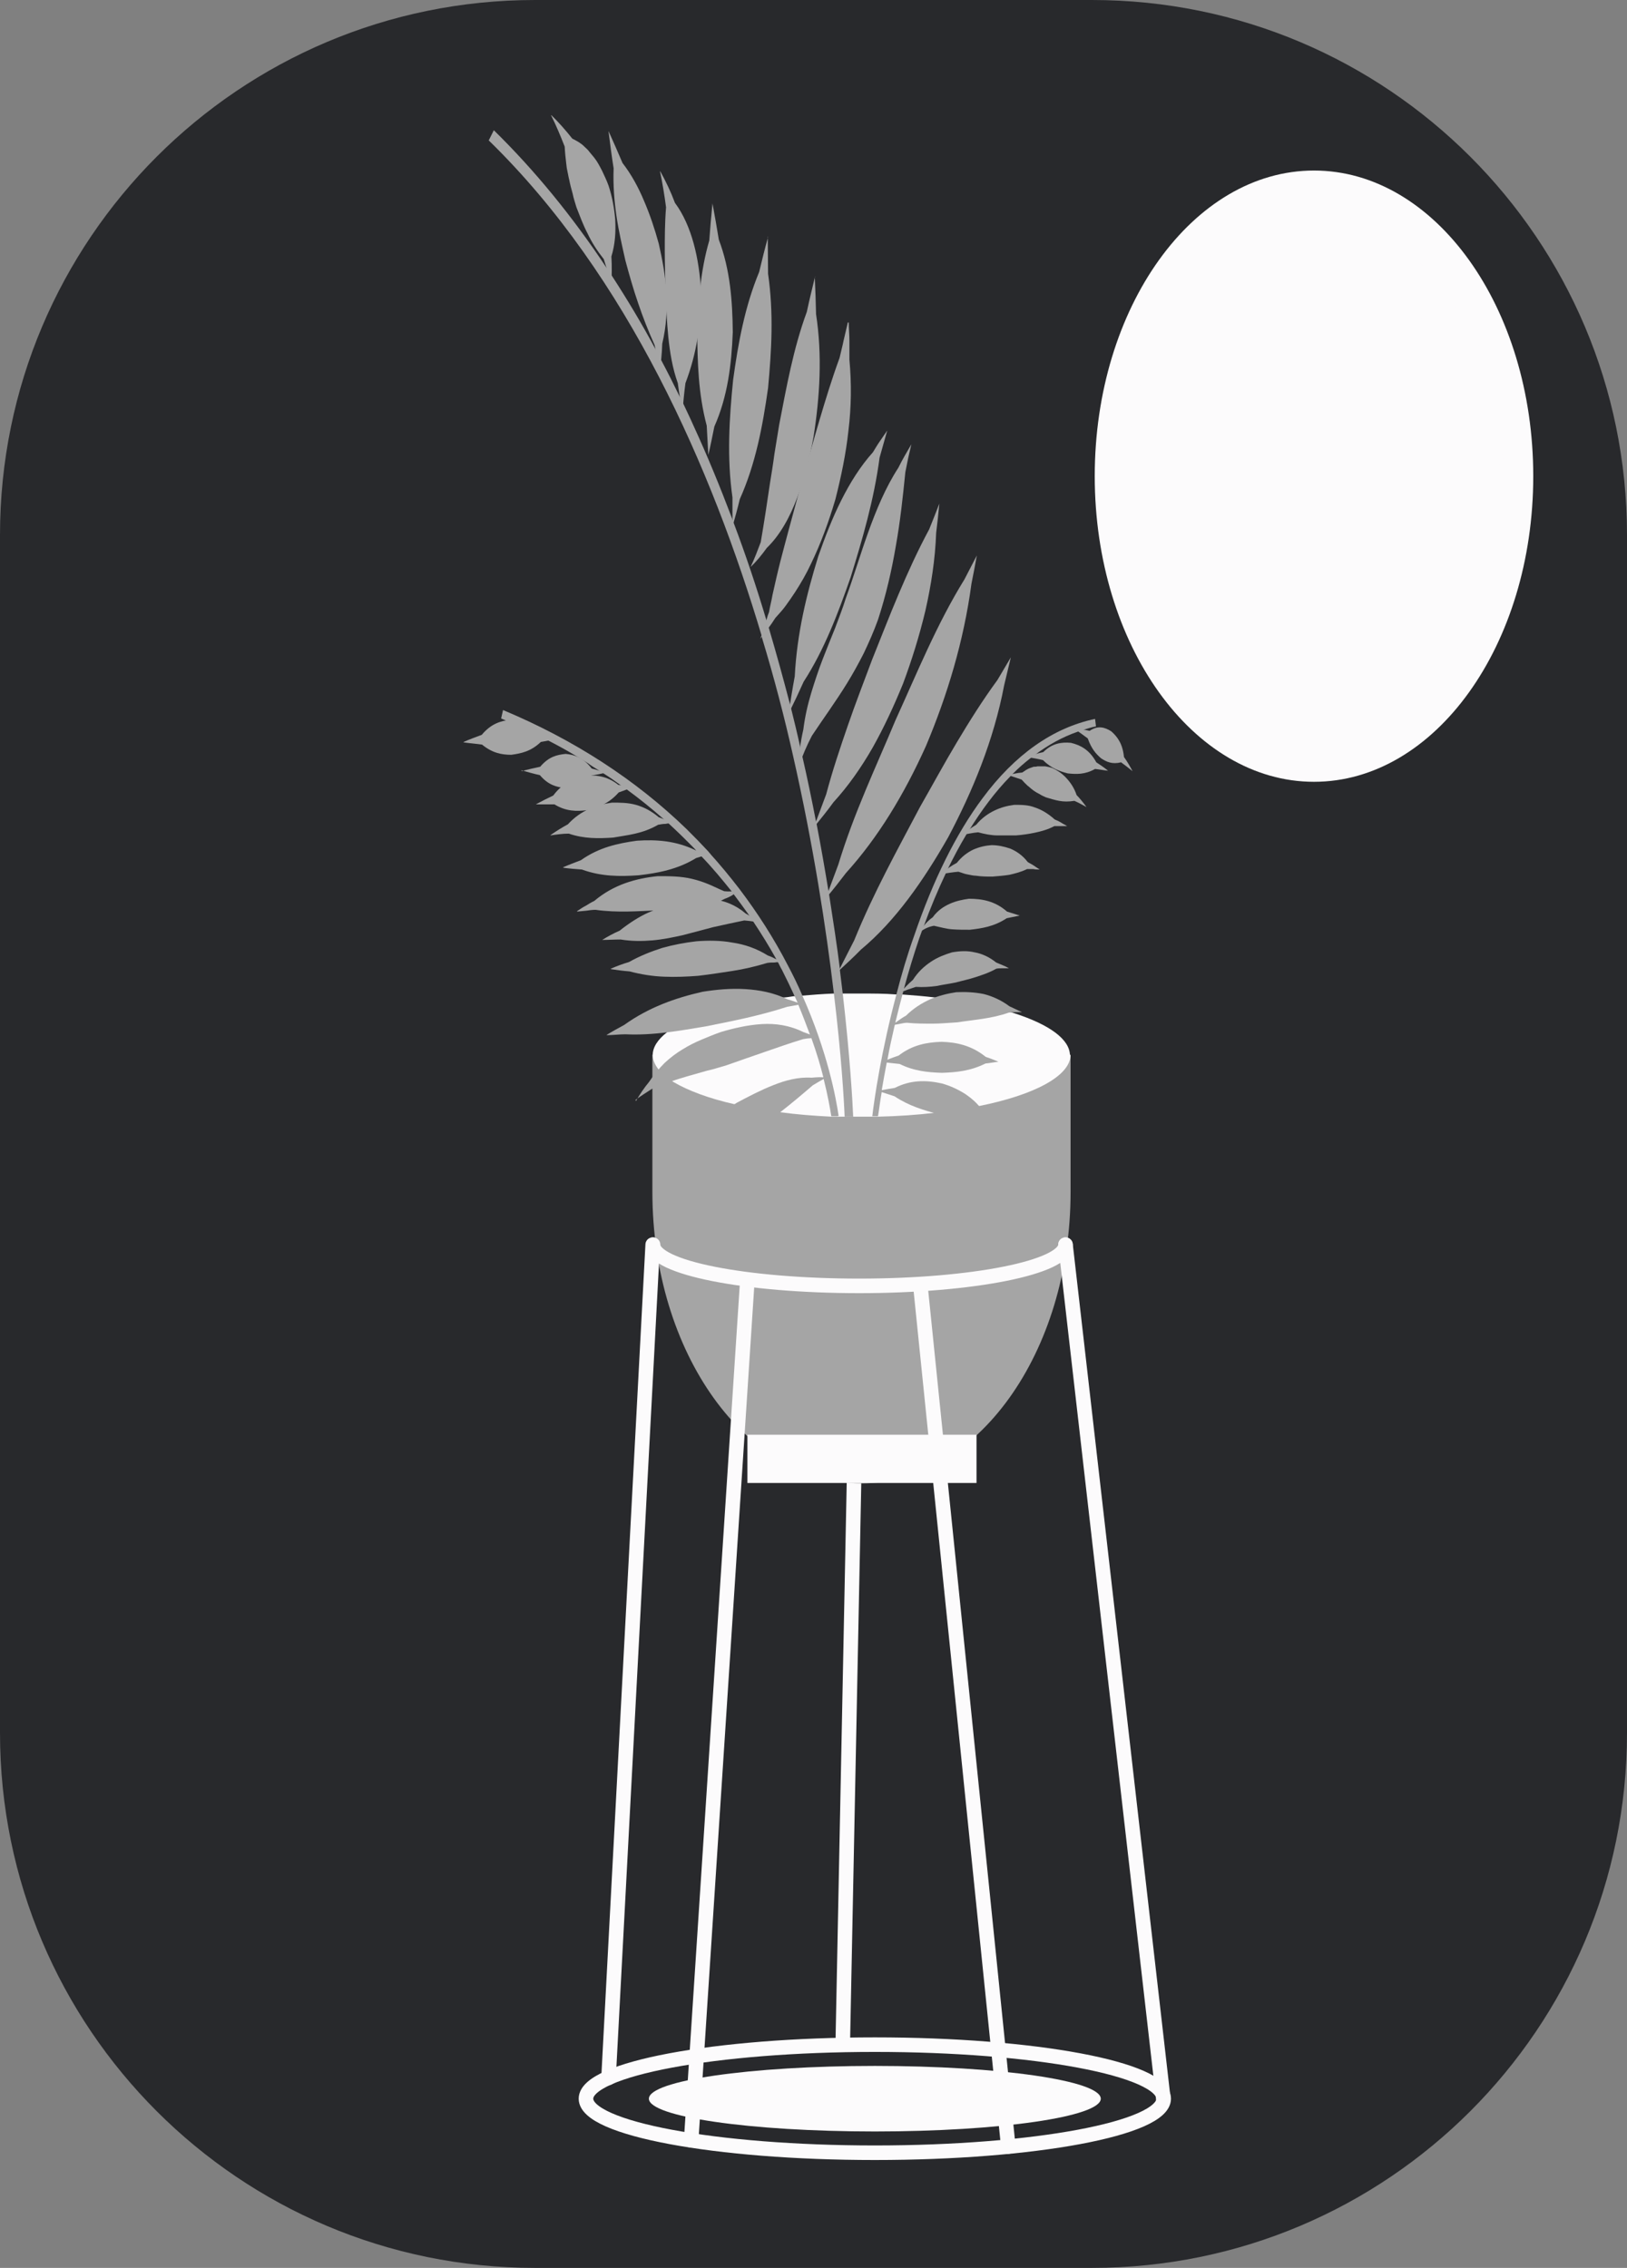 <svg width="165" height="230" viewBox="0 0 165 230" fill="none" xmlns="http://www.w3.org/2000/svg">
<rect x="0" y="0" width="165" height="230" fill="#808080" stroke="none"/>
<g clip-path="url(#clip0_323_127)">
<path d="M165 0H0V230H165V0Z" fill="#28292C"/>
<path d="M87.173 122.098L85.465 207.359" stroke="#FCFBFC" stroke-width="1.477" stroke-linecap="round" stroke-linejoin="round"/>
<path d="M66.193 106.959H108.571V120.885C108.571 137.191 99.064 150.443 87.366 150.443C75.668 150.443 66.161 137.191 66.161 120.885V106.959H66.193Z" fill="#A5A5A5"/>
<path d="M99.032 145.502H75.797V150.398H99.032V145.502Z" fill="#FCFBFC"/>
<path d="M108.571 106.959C108.571 109.115 104.897 111.047 99.29 112.17C97.936 112.439 96.454 112.664 94.875 112.844C93.038 113.068 91.072 113.203 89.042 113.248C88.849 113.248 88.655 113.248 88.462 113.248C88.107 113.248 87.753 113.248 87.398 113.248C87.044 113.248 86.851 113.248 86.561 113.248C86.27 113.248 85.948 113.248 85.658 113.248C85.433 113.248 85.175 113.248 84.949 113.248C84.724 113.248 84.53 113.248 84.305 113.248C82.5 113.158 80.76 113.023 79.148 112.799C77.473 112.574 75.926 112.305 74.508 111.99C71.897 111.406 69.77 110.598 68.32 109.744C67.676 109.34 67.16 108.936 66.806 108.486C66.419 107.992 66.193 107.498 66.193 107.004C66.193 106.195 66.709 105.432 67.611 104.713C69.706 103.096 73.992 101.838 79.374 101.164C79.761 101.164 80.115 101.074 80.502 101.029C80.728 101.029 80.985 101.029 81.211 100.984C82.274 100.895 83.402 100.805 84.53 100.76C84.82 100.76 85.143 100.76 85.433 100.76C86.077 100.76 86.689 100.76 87.334 100.76C88.526 100.76 89.719 100.76 90.847 100.85C91.04 100.85 91.233 100.85 91.427 100.85C92.619 100.939 93.747 101.029 94.875 101.164C98.001 101.523 100.74 102.062 102.932 102.781C106.38 103.904 108.507 105.387 108.507 107.049L108.571 106.959Z" fill="#FCFBFC"/>
<path d="M108.056 126.23C108.056 128.521 98.678 130.408 87.141 130.408C75.603 130.408 66.226 128.566 66.226 126.23" stroke="#FCFBFC" stroke-width="1.477" stroke-linecap="round" stroke-linejoin="round"/>
<path d="M66.193 126.23L61.714 210.729" stroke="#FCFBFC" stroke-width="1.477" stroke-linecap="round" stroke-linejoin="round"/>
<path d="M88.72 218.32C104.898 218.32 118.014 215.867 118.014 212.84C118.014 209.813 104.898 207.359 88.72 207.359C72.541 207.359 59.426 209.813 59.426 212.84C59.426 215.867 72.541 218.32 88.72 218.32Z" stroke="#FCFBFC" stroke-width="1.477" stroke-linecap="round" stroke-linejoin="round"/>
<path d="M108.056 126.23L117.981 212.885" stroke="#FCFBFC" stroke-width="1.477" stroke-linecap="round" stroke-linejoin="round"/>
<path d="M88.72 216.164C101.374 216.164 111.633 214.676 111.633 212.84C111.633 211.004 101.374 209.516 88.72 209.516C76.065 209.516 65.807 211.004 65.807 212.84C65.807 214.676 76.065 216.164 88.72 216.164Z" fill="#FCFBFC"/>
<path d="M93.328 130.273L102.255 217.691" stroke="#FCFBFC" stroke-width="1.477" stroke-linecap="round" stroke-linejoin="round"/>
<path d="M75.797 129.779L70.093 217.063" stroke="#FCFBFC" stroke-width="1.477" stroke-linecap="round" stroke-linejoin="round"/>
<path d="M111.117 73.672C110.666 73.762 110.247 73.897 109.828 74.031C109.635 74.076 109.441 74.166 109.28 74.211C107.733 74.75 106.283 75.559 104.962 76.547C104.833 76.637 104.672 76.772 104.543 76.861C103.898 77.356 103.286 77.894 102.706 78.478C102.609 78.568 102.513 78.658 102.448 78.748C100.901 80.32 99.516 82.207 98.291 84.184C98.194 84.318 98.098 84.498 98.001 84.633C97.324 85.756 96.712 86.924 96.132 88.092C96.067 88.227 96.003 88.316 95.971 88.451C95.101 90.293 94.327 92.135 93.683 93.932C93.618 94.066 93.586 94.201 93.522 94.336C93.425 94.606 93.328 94.875 93.231 95.144C92.651 96.852 92.136 98.559 91.685 100.221C91.685 100.355 91.62 100.445 91.588 100.535C91.588 100.58 91.588 100.67 91.556 100.715C91.298 101.703 91.04 102.691 90.814 103.635C90.814 103.725 90.782 103.814 90.75 103.904C90.46 105.162 90.202 106.33 90.009 107.408C90.009 107.498 89.977 107.588 89.944 107.678C89.751 108.711 89.558 109.699 89.429 110.508C89.429 110.553 89.429 110.643 89.429 110.687C89.235 111.766 89.139 112.664 89.042 113.203C88.849 113.203 88.655 113.203 88.462 113.203C88.655 111.541 89.364 106.6 90.943 100.715C91.427 98.828 92.007 96.852 92.716 94.875C94.649 89.215 96.97 84.543 99.612 80.994C102.932 76.502 106.799 73.807 111.053 72.908L111.149 73.672H111.117Z" fill="#A5A5A5"/>
<path d="M89.074 110.643C89.622 110.508 90.202 110.418 90.75 110.328C92.329 109.52 93.908 109.52 95.519 109.879C96.325 110.104 97.131 110.463 97.904 110.957C98.291 111.227 98.645 111.496 99 111.855C99.355 112.215 99.677 112.619 99.935 113.068C100.289 113.428 100.644 113.832 100.966 114.236C100.547 114.012 100.128 113.832 99.709 113.697C99.29 113.697 98.903 113.652 98.517 113.607C98.13 113.563 97.743 113.518 97.356 113.428C96.615 113.293 95.842 113.113 95.101 112.979C93.65 112.574 92.2 112.17 90.718 111.182C90.17 111.002 89.622 110.822 89.074 110.643Z" fill="#A5A5A5"/>
<path d="M89.493 107.678C90.041 107.453 90.589 107.229 91.137 107.049C92.522 105.971 94.005 105.701 95.487 105.656C97.002 105.701 98.517 106.016 99.967 107.184C100.386 107.318 100.837 107.498 101.256 107.678C100.805 107.723 100.386 107.813 99.935 107.857C98.42 108.621 96.938 108.756 95.519 108.801C94.102 108.756 92.684 108.621 91.233 107.902C90.686 107.857 90.106 107.768 89.558 107.723L89.493 107.678Z" fill="#A5A5A5"/>
<path d="M90.363 104.039C90.621 103.859 90.847 103.68 91.105 103.5C91.362 103.32 91.62 103.141 91.878 103.006C92.651 102.242 93.457 101.748 94.327 101.344C95.197 100.984 96.067 100.76 96.97 100.625C97.904 100.58 98.839 100.625 99.741 100.805C100.644 101.029 101.546 101.434 102.384 102.062C102.803 102.242 103.222 102.467 103.641 102.646C103.189 102.646 102.771 102.646 102.319 102.691C101.417 103.006 100.547 103.186 99.677 103.32C98.807 103.455 97.936 103.545 97.099 103.68C96.261 103.725 95.423 103.814 94.585 103.814C93.747 103.814 92.877 103.814 91.975 103.725C91.685 103.725 91.427 103.814 91.137 103.859C90.847 103.904 90.589 103.949 90.299 103.994L90.363 104.039Z" fill="#A5A5A5"/>
<path d="M91.201 100.76C91.427 100.535 91.652 100.266 91.878 100.041C92.103 99.816 92.329 99.592 92.587 99.367C93.103 98.559 93.747 97.975 94.424 97.525C95.101 97.076 95.81 96.807 96.551 96.582C97.324 96.447 98.098 96.402 98.839 96.582C99.612 96.717 100.354 97.076 101.03 97.615C101.256 97.705 101.449 97.795 101.675 97.885C101.9 97.975 102.094 98.064 102.319 98.199C102.094 98.199 101.868 98.199 101.675 98.199C101.449 98.199 101.224 98.199 101.03 98.244C100.321 98.648 99.612 98.873 98.936 99.098C98.259 99.322 97.582 99.457 96.938 99.637C96.293 99.772 95.616 99.861 94.972 99.996C94.295 100.086 93.618 100.131 92.877 100.086C92.619 100.176 92.329 100.266 92.071 100.355C91.814 100.445 91.523 100.58 91.266 100.67L91.201 100.76Z" fill="#A5A5A5"/>
<path d="M93.264 94.561C93.586 93.932 94.069 93.393 94.585 93.033C95.101 92.314 95.745 91.91 96.357 91.641C96.97 91.371 97.614 91.236 98.259 91.147C99.58 91.147 100.901 91.371 102.126 92.449C102.545 92.584 102.996 92.719 103.415 92.853C102.996 92.943 102.545 93.033 102.094 93.123C100.805 93.977 99.548 94.156 98.356 94.291C97.743 94.291 97.163 94.291 96.551 94.246C95.939 94.201 95.358 94.022 94.714 93.887C94.198 93.977 93.683 94.201 93.199 94.606L93.264 94.561Z" fill="#A5A5A5"/>
<path d="M95.519 88.541C96.003 88.137 96.519 87.777 97.034 87.508C97.292 87.193 97.55 86.924 97.84 86.699C98.13 86.475 98.42 86.295 98.71 86.16C99.322 85.891 99.935 85.756 100.547 85.711C101.191 85.711 101.836 85.846 102.48 86.07C103.093 86.34 103.705 86.744 104.221 87.418C104.414 87.553 104.64 87.643 104.833 87.777C105.026 87.912 105.22 88.047 105.445 88.182C105.22 88.182 104.994 88.182 104.801 88.137C104.575 88.137 104.35 88.137 104.156 88.137C103.512 88.451 102.932 88.586 102.352 88.721C101.771 88.811 101.191 88.856 100.644 88.9C100.096 88.9 99.548 88.9 98.968 88.811C98.678 88.811 98.388 88.721 98.098 88.676C97.808 88.631 97.518 88.496 97.195 88.406C96.647 88.451 96.1 88.541 95.552 88.631L95.519 88.541Z" fill="#A5A5A5"/>
<path d="M97.485 84.723C97.969 84.318 98.484 83.959 99 83.644C99.548 82.971 100.192 82.522 100.837 82.207C101.481 81.893 102.158 81.713 102.867 81.623C103.576 81.623 104.285 81.623 104.962 81.893C105.639 82.117 106.315 82.522 106.96 83.106C107.186 83.195 107.379 83.285 107.604 83.42C107.798 83.555 108.023 83.644 108.217 83.779C107.991 83.779 107.766 83.779 107.572 83.779C107.347 83.779 107.121 83.779 106.928 83.779C106.251 84.139 105.574 84.318 104.93 84.453C104.285 84.588 103.641 84.678 103.028 84.723C102.416 84.723 101.804 84.723 101.159 84.723C100.515 84.723 99.87 84.588 99.193 84.408C98.645 84.453 98.098 84.588 97.518 84.678L97.485 84.723Z" fill="#A5A5A5"/>
<path d="M101.997 78.658C102.545 78.523 103.125 78.389 103.673 78.344C103.931 78.164 104.188 77.984 104.446 77.894C104.575 77.85 104.704 77.805 104.833 77.76C104.962 77.76 105.091 77.76 105.22 77.715C105.478 77.715 105.735 77.715 105.993 77.715C106.251 77.76 106.477 77.805 106.734 77.894C107.218 78.119 107.701 78.434 108.12 78.883C108.539 79.332 108.926 79.871 109.184 80.635C109.538 80.994 109.893 81.443 110.183 81.848C109.764 81.623 109.377 81.398 108.958 81.219C108.378 81.309 107.895 81.309 107.411 81.219C106.928 81.129 106.509 80.994 106.058 80.859C105.864 80.769 105.639 80.68 105.445 80.545C105.252 80.455 105.026 80.32 104.833 80.186C104.736 80.096 104.64 80.051 104.543 79.961C104.446 79.871 104.35 79.781 104.221 79.691C104.027 79.512 103.802 79.287 103.608 79.062C103.093 78.883 102.545 78.703 101.997 78.523V78.658Z" fill="#A5A5A5"/>
<path d="M104.124 76.772C104.672 76.547 105.22 76.412 105.8 76.277C106.702 75.379 107.669 75.244 108.604 75.334C109.538 75.559 110.473 76.008 111.182 77.311C111.601 77.58 111.987 77.85 112.374 78.164C111.923 78.119 111.504 78.029 111.053 77.984C110.021 78.568 109.151 78.523 108.281 78.434C107.443 78.209 106.638 77.939 105.768 77.086C105.22 76.951 104.672 76.861 104.124 76.772Z" fill="#A5A5A5"/>
<path d="M108.797 73.897C109.345 73.897 109.925 73.986 110.505 74.121C111.343 73.537 112.052 73.762 112.696 74.166C113.309 74.705 113.856 75.424 113.985 76.772C114.308 77.221 114.598 77.715 114.855 78.209C114.469 77.894 114.114 77.625 113.695 77.311C112.793 77.535 112.213 77.266 111.665 76.906C111.149 76.457 110.698 75.963 110.312 74.885C109.828 74.525 109.345 74.166 108.829 73.852L108.797 73.897Z" fill="#A5A5A5"/>
<path d="M86.561 113.248C86.27 113.248 85.948 113.248 85.658 113.248C85.594 111.631 85.336 107.094 84.562 100.715C83.789 94.201 82.5 85.756 80.405 76.547C79.567 72.818 78.536 68.82 77.279 64.688C77.279 64.688 77.279 64.643 77.279 64.598C72.22 47.617 63.712 28.031 49.565 14.24L50.08 13.207C54.205 17.25 58.04 21.922 61.553 27.223C61.714 27.447 61.875 27.717 62.036 27.941C63.583 30.322 65.098 32.838 66.516 35.488C66.677 35.803 66.87 36.117 67.031 36.477C67.676 37.689 68.288 38.902 68.9 40.16C69.029 40.43 69.158 40.654 69.287 40.924C69.642 41.688 69.996 42.406 70.351 43.215C71.736 46.225 73.025 49.369 74.25 52.603C74.282 52.738 74.347 52.828 74.379 52.963C75.603 56.197 76.731 59.566 77.763 63.025C77.827 63.25 77.892 63.475 77.988 63.744C78.73 66.26 79.439 68.82 80.115 71.426C80.115 71.561 80.18 71.695 80.212 71.785C80.534 73.088 80.856 74.391 81.147 75.738C81.179 75.918 81.211 76.053 81.275 76.232C81.308 76.412 81.34 76.547 81.372 76.727C81.888 78.973 82.339 81.174 82.758 83.33C82.758 83.42 82.79 83.51 82.822 83.6C83.273 85.936 83.66 88.182 84.015 90.338C84.015 90.473 84.047 90.562 84.079 90.697C84.498 93.393 84.885 95.908 85.175 98.244C85.175 98.244 85.175 98.334 85.175 98.379C85.272 99.188 85.368 99.996 85.465 100.76C86.206 107.184 86.464 111.766 86.528 113.338L86.561 113.248Z" fill="#A5A5A5"/>
<path d="M85.046 98.469C85.561 97.436 86.109 96.402 86.625 95.369C88.623 90.473 90.976 86.25 93.296 81.848C94.553 79.647 95.745 77.445 97.034 75.289C98.323 73.133 99.644 71.022 101.159 68.955C101.61 68.191 102.062 67.428 102.513 66.664C102.287 67.607 102.062 68.551 101.836 69.494C100.772 75.109 98.613 80.275 96.164 84.902C93.65 89.305 90.814 93.393 87.302 96.312C86.561 97.076 85.819 97.75 85.046 98.469Z" fill="#A5A5A5"/>
<path d="M83.757 91.057C84.176 89.934 84.595 88.811 85.014 87.688C86.625 82.387 88.849 77.76 90.814 73.043C93.006 68.236 95.004 63.295 97.808 58.758C98.227 57.949 98.645 57.141 99.064 56.332C98.903 57.275 98.71 58.219 98.517 59.207C97.743 65.002 96.067 70.527 93.908 75.648C91.685 80.59 89.042 84.947 85.787 88.541C85.143 89.394 84.466 90.248 83.789 91.057H83.757Z" fill="#A5A5A5"/>
<path d="M82.532 83.914C82.951 82.791 83.37 81.668 83.789 80.545C84.434 78.119 85.207 75.828 85.981 73.582C86.754 71.336 87.592 69.18 88.43 66.934C89.332 64.688 90.202 62.441 91.137 60.24C92.071 58.039 93.07 55.838 94.231 53.682C94.585 52.828 94.907 51.975 95.262 51.076C95.165 52.065 95.068 53.053 94.939 54.041C94.843 56.736 94.424 59.387 93.844 61.947C93.231 64.508 92.458 66.978 91.588 69.314C90.653 71.606 89.654 73.762 88.494 75.828C87.334 77.85 86.013 79.736 84.53 81.353C83.886 82.252 83.209 83.061 82.532 83.914Z" fill="#A5A5A5"/>
<path d="M80.953 77.76C81.018 76.502 81.179 75.244 81.469 73.986C81.63 72.684 81.92 71.426 82.274 70.258C82.629 69.09 83.016 67.922 83.435 66.844C83.853 65.766 84.272 64.732 84.691 63.699C85.078 62.666 85.465 61.678 85.787 60.645C86.561 58.533 87.237 56.242 88.043 53.996C88.849 51.75 89.815 49.414 91.105 47.438C91.298 47.033 91.523 46.629 91.749 46.225C91.975 45.82 92.2 45.461 92.426 45.057C92.329 45.506 92.2 46 92.103 46.449C92.007 46.943 91.91 47.393 91.814 47.887C91.556 50.447 91.298 52.873 90.847 55.389C90.428 57.859 89.848 60.375 89.042 62.846C88.623 64.014 88.107 65.182 87.592 66.26C87.044 67.338 86.496 68.326 85.916 69.269C84.756 71.156 83.531 72.818 82.339 74.615C81.823 75.603 81.372 76.637 80.985 77.805L80.953 77.76Z" fill="#A5A5A5"/>
<path d="M79.986 72.279C80.18 71.022 80.373 69.809 80.599 68.596C80.824 64.238 81.791 60.285 82.983 56.422C83.66 54.49 84.401 52.559 85.304 50.762C86.206 48.965 87.237 47.303 88.526 45.865C88.752 45.506 88.978 45.102 89.235 44.742L89.977 43.664C89.719 44.562 89.461 45.506 89.203 46.404C88.623 50.762 87.463 54.67 86.27 58.533C84.981 62.217 83.596 65.9 81.501 69.135C81.018 70.213 80.534 71.246 80.019 72.279H79.986Z" fill="#A5A5A5"/>
<path d="M86.077 32.703C86.077 33.332 86.142 33.961 86.142 34.59C86.142 35.219 86.142 35.848 86.142 36.477C86.367 38.902 86.335 41.283 86.045 43.664C85.787 46.045 85.304 48.336 84.724 50.627C84.047 52.918 83.241 55.119 82.242 57.185C81.759 58.219 81.211 59.162 80.599 60.105C80.309 60.555 79.986 61.004 79.664 61.453C79.342 61.902 78.987 62.262 78.633 62.666L78.278 63.205L77.892 63.744L77.118 64.777C77.247 64.328 77.408 63.879 77.537 63.43C77.602 63.205 77.698 62.98 77.763 62.756C77.827 62.531 77.892 62.307 77.988 62.082C78.085 61.498 78.246 60.914 78.343 60.33C78.472 59.746 78.601 59.207 78.73 58.623C78.987 57.5 79.277 56.377 79.567 55.299C80.147 53.098 80.76 50.941 81.308 48.83C81.92 46.764 82.5 44.652 83.112 42.586C83.725 40.52 84.369 38.408 85.143 36.297C85.272 35.713 85.433 35.129 85.561 34.5C85.69 33.916 85.852 33.287 85.981 32.703H86.077Z" fill="#A5A5A5"/>
<path d="M82.629 28.076C82.693 29.334 82.726 30.592 82.758 31.85C83.402 36.072 83.144 40.205 82.5 44.338C82.307 45.371 82.081 46.449 81.791 47.438C81.533 48.471 81.211 49.459 80.856 50.447C80.115 52.424 79.116 54.266 77.763 55.568C77.247 56.287 76.699 56.961 76.119 57.5C76.506 56.691 76.828 55.838 77.15 54.984C77.505 52.918 77.795 50.986 78.085 49.01C78.246 48.022 78.407 47.033 78.536 46.045C78.697 45.057 78.858 44.068 79.019 43.08C79.761 39.262 80.438 35.398 81.823 31.625C82.081 30.412 82.371 29.244 82.661 28.031L82.629 28.076Z" fill="#A5A5A5"/>
<path d="M77.859 23.988C77.859 25.246 77.892 26.504 77.892 27.762C78.472 31.76 78.246 35.533 77.892 39.352C77.344 43.215 76.635 47.033 75.023 50.627C74.798 51.57 74.54 52.514 74.282 53.412C74.282 52.424 74.282 51.435 74.282 50.447C73.702 46.404 73.96 42.406 74.347 38.543C74.862 34.77 75.539 31.086 76.989 27.582C77.279 26.369 77.569 25.201 77.892 24.033L77.859 23.988Z" fill="#A5A5A5"/>
<path d="M72.252 20.619C72.478 21.832 72.703 23.09 72.897 24.303C74.057 27.357 74.282 30.547 74.314 33.691C74.186 36.971 73.799 40.205 72.445 43.26C72.252 44.203 72.059 45.191 71.833 46.135C71.769 45.147 71.736 44.158 71.672 43.17C70.802 39.891 70.737 36.701 70.705 33.602C70.834 30.547 71.027 27.492 71.93 24.393C72.026 23.135 72.123 21.922 72.252 20.664V20.619Z" fill="#A5A5A5"/>
<path d="M66.967 17.385C67.515 18.373 68.03 19.451 68.449 20.574C69.319 21.742 69.932 23.18 70.351 24.707C70.769 26.234 70.995 27.852 71.092 29.469C71.092 31.176 70.995 32.793 70.737 34.32C70.48 35.848 70.093 37.33 69.513 38.857C69.384 39.846 69.287 40.789 69.223 41.777C69.029 40.834 68.868 39.846 68.739 38.857C68.191 37.33 67.934 35.713 67.772 34.141C67.611 32.568 67.579 31.086 67.482 29.693C67.482 28.301 67.418 26.908 67.418 25.516C67.418 24.078 67.418 22.641 67.547 21.023C67.386 19.811 67.192 18.598 66.935 17.385H66.967Z" fill="#A5A5A5"/>
<path d="M61.714 13.297C62.197 14.375 62.681 15.453 63.132 16.531C64.034 17.699 64.743 19.002 65.323 20.395C65.903 21.742 66.387 23.18 66.806 24.707C67.16 26.279 67.482 27.941 67.579 29.648C67.676 31.355 67.579 33.107 67.16 34.859C67.128 35.848 67.031 36.881 66.87 37.824C66.741 36.881 66.58 35.938 66.387 34.994C65.742 33.557 65.194 32.164 64.711 30.727C64.228 29.334 63.809 27.852 63.422 26.414C63.1 24.977 62.745 23.449 62.52 21.922C62.294 20.35 62.165 18.777 62.23 17.07C62.036 15.857 61.875 14.6 61.714 13.342V13.297Z" fill="#A5A5A5"/>
<path d="M55.913 11.68C56.654 12.398 57.363 13.207 58.04 14.06C58.491 14.285 58.91 14.51 59.265 14.869C59.458 15.049 59.619 15.184 59.78 15.408C59.941 15.588 60.102 15.812 60.264 15.992C60.586 16.396 60.812 16.846 61.069 17.34C61.295 17.834 61.52 18.283 61.714 18.822C62.068 19.9 62.294 21.068 62.391 22.281C62.455 23.494 62.391 24.752 62.004 26.01C62.068 26.998 62.036 28.031 62.004 29.02C61.778 28.076 61.52 27.178 61.23 26.279C60.554 25.426 60.006 24.572 59.587 23.674C59.136 22.82 58.813 21.922 58.459 21.023C58.33 20.574 58.169 20.125 58.072 19.631C57.943 19.182 57.815 18.688 57.718 18.193C57.653 17.969 57.621 17.699 57.557 17.43C57.492 17.16 57.46 16.936 57.428 16.621C57.363 16.082 57.299 15.498 57.267 14.869C56.848 13.791 56.397 12.713 55.881 11.68H55.913Z" fill="#A5A5A5"/>
<path d="M84.949 113.203C84.724 113.203 84.53 113.203 84.305 113.203C84.176 112.395 83.95 111.092 83.531 109.43C83.531 109.385 83.531 109.34 83.499 109.25C83.209 108.082 82.822 106.779 82.307 105.342C82.274 105.207 82.21 105.072 82.145 104.938C81.791 103.994 81.404 102.961 80.953 101.883C80.953 101.793 80.889 101.703 80.856 101.613C80.76 101.389 80.663 101.209 80.566 100.984C80.18 100.131 79.761 99.277 79.31 98.379C79.148 98.109 79.019 97.795 78.858 97.525C78.794 97.391 78.73 97.301 78.665 97.166C77.988 95.953 77.215 94.695 76.345 93.393C76.184 93.168 76.055 92.943 75.894 92.719C75.41 92.045 74.927 91.371 74.411 90.697C74.347 90.607 74.25 90.473 74.186 90.383C73.251 89.215 72.252 88.002 71.124 86.834C70.898 86.609 70.673 86.385 70.48 86.115C69.642 85.262 68.739 84.363 67.805 83.51C67.611 83.33 67.418 83.15 67.192 82.971C66.064 81.982 64.84 80.994 63.551 80.051C63.325 79.871 63.132 79.736 62.906 79.602C62.358 79.197 61.778 78.793 61.198 78.434C61.037 78.344 60.876 78.209 60.715 78.119C60.36 77.894 59.974 77.67 59.619 77.4C59.2 77.131 58.749 76.861 58.298 76.592C57.395 76.053 56.493 75.559 55.526 75.064C54.173 74.346 52.723 73.672 51.24 73.043C51.111 72.998 50.95 72.908 50.821 72.863L51.015 72.01C58.201 75.019 64.453 79.062 69.642 84.094C70.415 84.857 71.156 85.621 71.865 86.385C71.865 86.385 71.93 86.475 71.962 86.519C73.025 87.688 74.024 88.9 74.991 90.158C76.828 92.584 78.472 95.144 79.89 97.885C80.438 98.918 80.921 99.906 81.34 100.895C83.95 106.734 84.788 111.406 85.046 113.158L84.949 113.203Z" fill="#A5A5A5"/>
<path d="M66.677 118.414C67.192 117.92 67.74 117.426 68.256 116.977C70.254 114.73 72.478 113.203 74.766 111.811C75.958 111.182 77.15 110.553 78.407 110.059C79.632 109.564 80.985 109.205 82.307 109.295C82.822 109.25 83.306 109.205 83.789 109.295C83.338 109.52 82.887 109.789 82.436 110.059C81.34 111.002 80.276 111.9 79.181 112.754C78.053 113.607 76.893 114.371 75.732 115.045C73.412 116.303 71.06 117.426 68.546 117.83C67.934 118.055 67.321 118.234 66.709 118.414H66.677Z" fill="#A5A5A5"/>
<path d="M64.485 111.676C64.872 111.002 65.323 110.328 65.807 109.744C66.29 109.025 66.806 108.396 67.386 107.812C67.966 107.273 68.61 106.779 69.223 106.42C69.867 106.016 70.512 105.701 71.156 105.432C71.801 105.162 72.445 104.893 73.09 104.668C74.443 104.264 75.829 103.949 77.247 103.859C78.665 103.769 80.115 103.994 81.469 104.668C81.727 104.758 81.952 104.848 82.21 104.937C82.436 105.027 82.693 105.162 82.919 105.252C82.661 105.252 82.436 105.252 82.178 105.297C81.92 105.297 81.694 105.342 81.436 105.387C80.115 105.791 78.826 106.24 77.537 106.689C76.248 107.139 74.927 107.588 73.67 108.037C73.025 108.217 72.381 108.441 71.736 108.576C71.092 108.756 70.48 108.936 69.835 109.115C69.223 109.295 68.61 109.475 67.998 109.699C67.386 109.924 66.773 110.148 66.129 110.418C65.581 110.777 65.001 111.137 64.453 111.541L64.485 111.676Z" fill="#A5A5A5"/>
<path d="M61.553 104.937C62.133 104.578 62.713 104.264 63.293 103.949C65.807 102.152 68.481 101.209 71.253 100.58C72.671 100.355 74.121 100.221 75.571 100.31C77.022 100.4 78.472 100.67 79.857 101.344C80.341 101.478 80.824 101.658 81.308 101.838C80.824 101.928 80.341 102.018 79.825 102.107C78.439 102.557 77.054 102.916 75.7 103.23C74.314 103.545 72.961 103.814 71.607 104.084C68.933 104.533 66.226 105.027 63.422 104.893C62.81 104.893 62.165 104.982 61.52 104.982L61.553 104.937Z" fill="#A5A5A5"/>
<path d="M61.939 98.244C62.552 97.975 63.164 97.75 63.776 97.57C64.904 96.941 66.032 96.492 67.16 96.133C68.288 95.818 69.448 95.594 70.641 95.459C71.865 95.369 73.058 95.369 74.282 95.594C75.507 95.773 76.699 96.178 77.859 96.897C78.085 96.986 78.343 97.076 78.568 97.211C78.794 97.301 79.052 97.436 79.277 97.57C79.019 97.57 78.794 97.57 78.536 97.615C78.278 97.615 78.053 97.615 77.795 97.66C76.603 98.019 75.442 98.289 74.282 98.469C73.122 98.648 71.962 98.828 70.802 98.963C69.642 99.053 68.514 99.098 67.353 99.053C66.193 99.008 65.033 98.828 63.841 98.514C63.228 98.469 62.584 98.379 61.972 98.289L61.939 98.244Z" fill="#A5A5A5"/>
<path d="M61.069 95.324C61.649 94.965 62.23 94.65 62.842 94.381C63.809 93.617 64.775 92.988 65.774 92.539C66.773 92.09 67.805 91.731 68.868 91.416C69.964 91.192 71.124 91.057 72.284 91.192C73.444 91.326 74.605 91.775 75.603 92.629C76.087 92.898 76.538 93.213 76.925 93.572C76.441 93.438 75.958 93.393 75.475 93.348C74.379 93.572 73.38 93.797 72.349 94.022C71.35 94.291 70.318 94.561 69.287 94.83C68.288 95.055 67.225 95.279 66.161 95.369C65.098 95.459 64.034 95.459 62.938 95.279C62.294 95.279 61.682 95.324 61.037 95.324H61.069Z" fill="#A5A5A5"/>
<path d="M58.523 92.404C58.813 92.225 59.103 92 59.394 91.865C59.684 91.686 59.974 91.506 60.264 91.371C62.23 89.709 64.485 89.08 66.709 88.856C67.869 88.856 69.029 88.856 70.157 89.125C70.737 89.26 71.285 89.439 71.833 89.664C72.381 89.889 72.897 90.158 73.444 90.383C73.928 90.428 74.411 90.428 74.894 90.248C74.508 90.697 74.024 90.967 73.509 91.147C72.929 91.461 72.349 91.641 71.769 91.731C71.189 91.865 70.673 91.91 70.093 92C68.997 92.135 67.901 92.225 66.838 92.314C64.711 92.404 62.616 92.584 60.393 92.269C60.07 92.269 59.78 92.314 59.458 92.359L58.523 92.449V92.404Z" fill="#A5A5A5"/>
<path d="M57.105 87.957C57.718 87.688 58.33 87.463 58.91 87.238C60.747 85.936 62.648 85.531 64.582 85.262C66.58 85.127 68.578 85.262 70.576 86.25C71.06 86.34 71.575 86.43 72.059 86.564C71.575 86.699 71.092 86.879 70.608 87.014C68.707 88.182 66.709 88.541 64.775 88.766C62.874 88.9 60.973 88.9 59.007 88.182C58.395 88.137 57.75 88.092 57.138 88.002L57.105 87.957Z" fill="#A5A5A5"/>
<path d="M55.849 84.678C56.429 84.273 57.009 83.914 57.589 83.6C58.91 82.162 60.489 81.623 62.068 81.398C62.874 81.398 63.68 81.398 64.485 81.623C65.291 81.848 66.064 82.252 66.806 82.881C67.064 82.971 67.289 83.061 67.515 83.15C67.74 83.24 67.998 83.375 68.224 83.465C67.966 83.465 67.74 83.51 67.482 83.555C67.225 83.555 66.999 83.6 66.741 83.644C65.968 84.094 65.194 84.363 64.421 84.543C63.648 84.723 62.906 84.812 62.165 84.947C60.715 85.037 59.265 85.082 57.685 84.543C57.073 84.543 56.429 84.633 55.816 84.723L55.849 84.678Z" fill="#A5A5A5"/>
<path d="M54.334 81.578C54.914 81.264 55.526 80.949 56.106 80.68C57.041 79.422 58.137 78.973 59.232 78.703C60.36 78.568 61.52 78.658 62.713 79.602C63.196 79.647 63.712 79.736 64.195 79.826C63.712 80.006 63.261 80.186 62.745 80.365C61.714 81.533 60.618 81.893 59.555 82.162C58.491 82.297 57.395 82.297 56.235 81.578C55.623 81.578 54.978 81.578 54.366 81.578H54.334Z" fill="#A5A5A5"/>
<path d="M52.916 78.209C53.528 78.029 54.173 77.894 54.785 77.76C55.655 76.727 56.493 76.547 57.363 76.457C58.266 76.547 59.136 76.816 60.006 77.939C60.489 78.074 60.973 78.209 61.456 78.344C60.973 78.478 60.489 78.568 59.974 78.658C59.103 79.691 58.201 79.871 57.299 79.916C56.429 79.826 55.591 79.602 54.753 78.613C54.141 78.478 53.528 78.299 52.884 78.119L52.916 78.209Z" fill="#A5A5A5"/>
<path d="M47.019 75.244C47.631 74.975 48.243 74.75 48.855 74.525C49.79 73.402 50.789 73.088 51.82 72.998C52.852 72.998 53.915 73.268 54.882 74.481C55.365 74.615 55.849 74.795 56.332 74.975C55.849 75.064 55.365 75.154 54.85 75.244C53.818 76.232 52.819 76.412 51.852 76.547C50.886 76.547 49.919 76.367 48.888 75.514C48.275 75.424 47.631 75.379 47.019 75.289V75.244Z" fill="#A5A5A5"/>
<path d="M133.257 79.287C145.538 79.287 155.493 65.41 155.493 48.291C155.493 31.172 145.538 17.295 133.257 17.295C120.976 17.295 111.021 31.172 111.021 48.291C111.021 65.41 120.976 79.287 133.257 79.287Z" fill="#FCFBFC"/>
<path d="M133.257 74.795C122.783 74.795 114.243 62.891 114.243 48.291C114.243 33.691 122.783 21.787 133.257 21.787C143.73 21.787 152.271 33.691 152.271 48.291C152.271 62.891 143.73 74.795 133.257 74.795Z" stroke="#FCFBFC" stroke-width="0.352" stroke-miterlimit="10"/>
<path d="M133.257 70.303C124.556 70.303 117.466 60.42 117.466 48.291C117.466 36.162 124.556 26.279 133.257 26.279C141.958 26.279 149.048 36.162 149.048 48.291C149.048 60.42 141.958 70.303 133.257 70.303Z" fill="#FCFBFC"/>
</g>
<defs>
<clipPath id="clip0_323_127">
<path d="M0 54.259C0 24.292 24.292 0 54.259 0H110.741C140.708 0 165 24.292 165 54.259V175.741C165 205.708 140.708 230 110.741 230H54.259C24.292 230 0 205.708 0 175.741V54.259Z" fill="white"/>
</clipPath>
</defs>
</svg>
